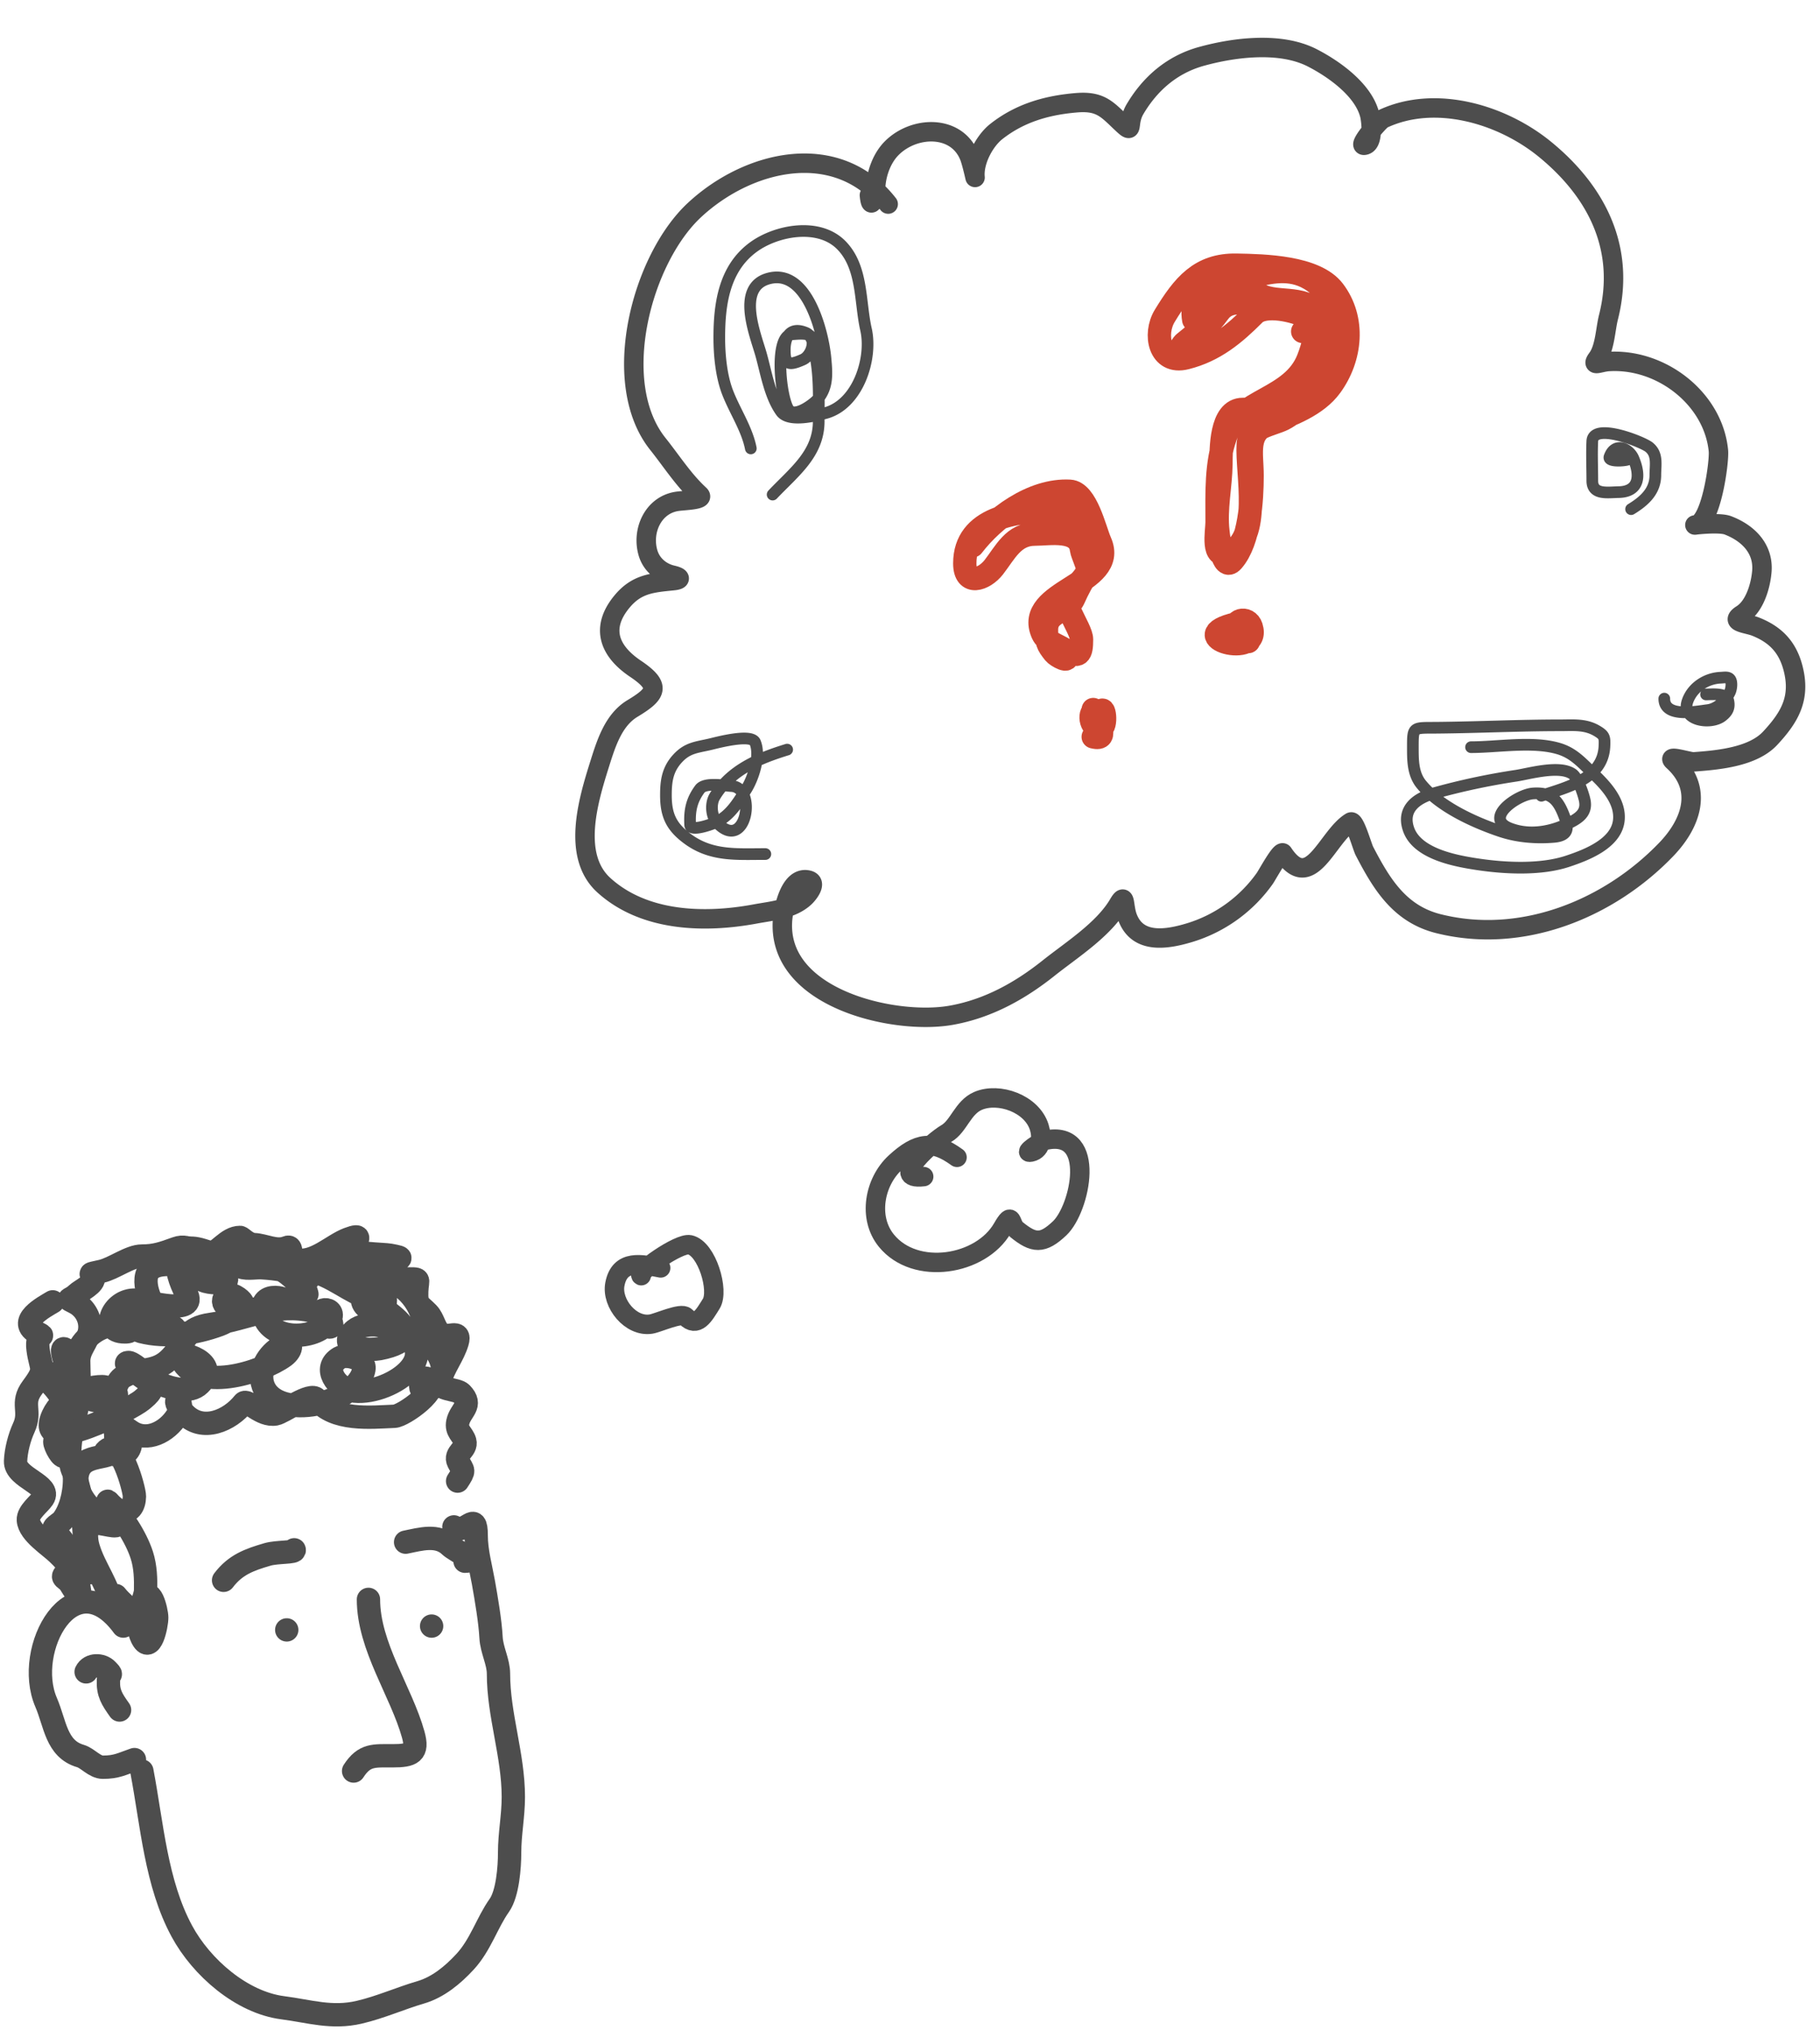 <svg width="234" height="261" fill="none" xmlns="http://www.w3.org/2000/svg"><path d="M15.852 209.033c-6.448-8.738-12.865 3.014-9.924 9.808 1.174 2.711 1.287 5.978 4.405 6.892.964.283 1.826 1.444 2.892 1.444 1.798 0 2.466-.435 4.06-.981m.955 1.471c1.31 6.896 1.819 14.445 5.147 20.596 2.519 4.655 7.677 9.155 12.975 9.835 3.444.442 6.277 1.409 9.844.572 2.739-.643 5.247-1.781 7.907-2.561 2.202-.646 4.109-2.222 5.678-3.923 2.005-2.173 2.821-5.011 4.405-7.247 1.072-1.513 1.326-4.904 1.326-6.756 0-2.477.478-4.712.478-7.192 0-5.352-1.91-10.531-1.91-15.828 0-1.55-.868-3.031-.956-4.659-.115-2.13-.604-4.95-.981-7.083-.349-1.968-.929-4.012-.929-6.048 0-3.355-1.271.002-2.866-1.09m-46.805 5.885c-1.169-4.35-.335-8.923-2.15-13.022-1.1-2.488.177-6.267.61-8.718.314-1.767.107-3.682.107-5.476 0-1.553 1.182-2.428 1.406-3.923.216-1.442-.59-2.905-1.884-3.569-1.244-.639-.674-.23.213-1.089.497-.483 2.385-1.333 2.149-2.18-.161-.58-.903-.321 1.035-.763 1.608-.367 3.634-1.961 5.2-1.961 1.661 0 2.681-.352 4.405-.981 1.871-.683 2.738 1.131 3.98.899 1.469-.274 2.56-2.316 4.245-2.316.182 0 .939.894 1.805.927 1.321.05 2.864.942 4.192.381.884-.374.138 1.312 1.194 1.553 2.354.537 4.642-1.869 6.686-2.643 1.966-.743 1.132.063.61 1.199-.327.715 3.953.718 4.777.872 2.216.414 1.153.276-.106 1.335-1.684 1.414.767 1.716 1.91 1.716 2.299 0 1.71-.167 1.645 1.58-.07 1.857.322 1.693 1.433 2.833.745.766.813 1.985 1.672 2.67.821.657 2.627-.71 2.096 1.063-.522 1.741-1.745 3.208-2.23 4.985-.314 1.156 2.187.992 2.76 1.58 1.522 1.562-.116 2.131-.45 3.678-.259 1.193.649 1.571.901 2.479.296 1.062-1.4 1.548-.822 2.67.63 1.222.852.976-.106 2.452" stroke="#4D4D4D" stroke-width="3" stroke-linecap="round" stroke-linejoin="round"/><path d="M6.777 167.351c-1.064.64-4.769 2.565-1.91 4.032 1.195.614-.27-.209.026 2.071.35 2.694 1.159 2.378-.743 4.931-1.53 2.056-.074 2.952-1.088 5.149-.575 1.247-1.01 2.922-1.061 4.304-.08 2.154 4.681 3.059 3.529 4.768-.5.741-1.953 1.782-1.884 2.806.11 1.64 2.757 3.286 3.794 4.304.51.5 1.98 1.826 1.141 2.452-.951.711.002.64.478 1.471.393.686 1.327 1.962 1.327 1.962s-.454-3.519-1.035-5.177c-.518-1.476-1.381-2.517-2.362-3.65-.386-.446.736-.949 1.009-1.281 1.927-2.339 2.547-8.581-.743-10.27-.594-.305.192 1.488.716 1.907.981.783 1.13-3.423 1.088-3.814-.26-2.374-1.086-3.948-2.706-5.612-1.108-1.138-.74-.91.45-1.063 1.515-.194 3.305-1.807 1.646-3.133-1.163-.929.504 3.433 1.194 4.141" stroke="#4D4D4D" stroke-width="3" stroke-linecap="round" stroke-linejoin="round"/><path d="M14.896 205.11c.687.902 1.8 1.638 2.388 2.561.54.847.516 1.931.956 2.833 1.11 2.28 1.91-1.527 1.91-2.561 0-.89-.89-4.54-1.804-1.961-.205.577.362-1.048.371-1.471.034-1.545-.005-3.095-.477-4.577-.751-2.356-2.593-5.114-4.299-6.865-.428-.44.843 1.006 1.433 1.144 1.321.31 1.888-.623 1.91-1.853.016-.86-1.871-7.904-3.714-5.775-.088.101 3.237 1.539 3.237-1.335 0-1.192-2.177-2.743 0-1.253 2.114 1.447 4.681.044 5.917-1.907 1.582-2.499-1.49-2.892 1.035-.3 2.282 2.343 5.762.841 7.562-1.417.461-.579 2.25 1.731 4.112 1.39 1-.183 4.524-2.844 5.254-1.907 2.238 2.872 7.032 2.325 10.03 2.207 1.152-.046 6.19-3.582 4.298-4.795-1.18-.758-1.448 2.765.478 1.253 2.642-2.074 1.081-4.822-.955-6.375-2.058-1.57.272-.411-.107-2.452-.486-2.624-3.575-6.294-6.474-4.468-3.822 2.409 1.592 4.885 1.592 1.907 0-3.956-7.25-5.576-9.976-4.086-2.723 1.487 1.21 1.68-.186 1.09-1.78-.753-3.873-1.056-5.785-1.172-.768-.046-2.268.284-2.918-.272-.983-.841-3.353-1.567-4.59-1.962-4.269-1.36-3.758 2.504-2.15 5.531 1.54 2.899-4.945 1.081-6.155.899-3.244-.49-5.169 4.059-1.752 4.059 1.27 0 .293-.538-.265-.681-1.792-.46-3.373.266-4.67 1.553-2.959 2.936-1.754 9.359 3.21 7.737 1.706-.557-.333-1.58-1.167-1.58-2.551 0-5.677 1.61-6.527 4.195-1.574 4.784 10.27-1.316 11.622-2.452.9-.756 1.864-1.537.743-2.452-.882-.719-3.568-2.397-2.442-2.397.635 0 3.247 2.438 4.087 2.779 1.377.559 3.788 1.25 5.041 0 2.919-2.912-2.788-4.263-2.547-3.596 1.803 4.999 10.667 2.029 13.426 0 1.07-.787 1.175-2.095-.372-1.254-1.68.914-3.061 3.088-2.335 5.068 1.717 4.677 12.179 2.322 12.949-2.125.237-1.373-2.236-1.993-3.131-1.472-2.292 1.338-.298 3.893 1.486 4.223 4.665.862 12.77-4.694 5.545-7.873-1.565-.689-4.481-1.067-5.598.654-1.368 2.106 2.734 2.009 3.688 1.825 8.32-1.602-1.46-6.311-3.98-7.737-2.026-1.146-7.153-4.529-5.36.627.229.657-1.168-1.336-1.406-1.58-1.387-1.424-3.354-2.483-5.254-2.888-2.246-.479-5.064-.473-6.766 1.362-1.12 1.207.233 1.617 1.3 1.716.361.034 2.54.111 1.566-.735-1.436-1.248-3.6-1.239-5.36-1.444-1.29-.151-4.212-.575-4.67 1.307-.476 1.953 1.325 5.111 2.839 6.185 1.624 1.151.24.112-.69-.273-1.468-.608-3.814-1.391-5.413-.981-1.896.487 2.325 2.176 2.547 2.234 3.215.842 7 .268 10.083-.871.744-.275 3.871-1.776 2.813-3.052-.41-.494-1.741-1.329-2.176-.381-1.093 2.384 7.034 1.265 7.907.708.891-.568-3.529-1.942-2.919 1.253.66 3.455 6.217 3.525 8.173 1.363 1.974-2.183-1.82-2.463-.637-.491 1.344 2.242 2.396-.31-1.008-1.117-5.086-1.205-8.35.973-13.214 1.662-3.324.471-3.04 1.936-5.095 4.196-2.014 2.216-3.966 1.253-6.182 2.533-2.165 1.25-.748 6.849-1.008 8.99-.25 2.056-4.226.481-4.909 3.487-.407 1.79.8 3.686 2.096 4.795.598.512 2.646.857 2.972 1.526.44.902-1.986-.137-2.945.082-1.271.29-1.02 2.142-.743 3.078.805 2.715 2.61 4.777 3.078 7.655m.955 13.24c-.976-1.377-1.498-2.154-1.433-3.814.042-1.081.648-.478-.212-1.362-.653-.67-2.148-.765-2.654.273" stroke="#4D4D4D" stroke-width="3" stroke-linecap="round" stroke-linejoin="round"/><path d="M28.747 203.149c1.526-2.006 3.283-2.637 5.625-3.324 1.264-.371 3.639-.21 3.45-.599m14.328-.981c1.928-.387 4.123-1.069 5.73.49.572.554 3.556 1.962 1.911 1.962m-22.925 8.827s0 0 0 0m18.627-.491s0 0 0 0m-8.12-3.432c0 6.052 4.218 11.846 5.758 17.381.656 2.355-.192 2.724-2.653 2.724-2.396 0-3.62-.187-5.015 1.961" stroke="#4D4D4D" stroke-width="3" stroke-linecap="round" stroke-linejoin="round"/><path d="M123.045 148.776c-3.139-2.269-5.086-1.963-7.949.688-2.674 2.477-3.536 7.07-1.132 10.021 3.729 4.578 12.159 3.195 14.925-1.609 1.342-2.331.932-.516 1.816.199 2.2 1.78 3.332 1.912 5.542-.183 2.657-2.519 4.816-12.676-1.737-11.336-.728.15-3.067 1.769-1.966 1.544 1.457-.298 1.426-2.092 1.065-3.223-.965-3.016-5.184-4.487-7.841-3.366-1.985.837-2.489 3.274-4.086 4.196-1.543.891-7.662 6.109-2.923 5.544M84.943 162.99c-2.423-.473-5.277-1.179-5.889 2.111-.455 2.446 2.045 5.52 4.639 5.111.904-.143 3.883-1.533 4.472-.944 1.48 1.479 2.371-.227 3.278-1.667 1.059-1.682-.544-7.093-2.75-7.583-1.402-.312-6.93 3.632-6.25 3.972" stroke="#4D4D4D" stroke-width="2.5" stroke-linecap="round" stroke-linejoin="round"/><path d="M125.045 70.166c2.741-3.56 7.679-7.284 12.508-7.015 2.151.12 3.203 4.962 3.892 6.514 2.442 5.503-9.859 6.22-7.394 11.776.468 1.054 1.871 1.453 2.78 2.032 1.929 1.23 2.223.65 2.223-1.28 0-1.495-3.238-5.38-1.501-6.404 4.714-2.776 3.698-10.133-2.251-10.133-4.573 0-11.258.84-11.258 6.765 0 2.952 2.496 2.083 3.725.501 1.483-1.91 2.538-4.26 5.281-4.26 1.926 0 5.7-.744 6.004 2.005.052.466 1.058 2.68.89 2.895-.696.896-1.392 2.247-1.89 3.369-.835 1.881-3.503 1.633-3.503 4.009 0 1.587.086 1.86 1.001 3.006.303.38 2.071 1.391 1.501.25m3.504 7.016c.104 4.169 2.142 1.616.611.39-1.013-.812-1.297 1.41-.111 2.004 1.332.667 1.024-2.696.611-2.282-1.073 1.074 1.205 3.976-1.111 3.396" stroke="#CD4631" stroke-width="3" stroke-linecap="round" stroke-linejoin="round"/><path d="M114.195 26.235c-6.516-8.327-17.878-5.75-24.888.75-6.826 6.329-11.02 22.2-4.727 30.082 1.751 2.192 3.293 4.628 5.358 6.533.736.68-1.892.705-2.883.852-3.066.456-4.576 3.77-3.739 6.624.44 1.497 1.668 2.526 3.15 2.861 1.022.231 1.246.593.07.71-2.756.276-4.717.424-6.607 2.736-2.79 3.414-1.53 6.362 1.776 8.582 3.342 2.245 2.725 3.235-.386 5.11-2.465 1.486-3.39 4.502-4.243 7.213-1.476 4.688-3.578 11.755.574 15.515 5.199 4.709 12.981 4.891 19.447 3.689 2.149-.399 4.706-.582 6.385-2.15.453-.423 1.683-1.941.393-2.216-2.301-.492-3.135 3.633-3.255 5.064-.849 10.138 14.287 13.599 21.588 12.337 4.743-.82 8.892-3.11 12.617-6.078 2.932-2.336 7.057-4.927 8.999-8.252.938-1.604.595.267 1.145 1.73 1.315 3.498 5.11 2.828 7.971 1.968a18.401 18.401 0 009.665-6.961c.342-.485 2.071-3.696 2.361-3.258 3.548 5.349 5.672-2.177 8.707-3.997.508-.304 1.458 3.154 1.751 3.718 2.216 4.263 4.527 8.092 9.525 9.344 10.699 2.679 21.903-1.857 29.304-9.567 3.117-3.247 4.838-7.736.891-11.333-.954-.87 2.056.137 2.619.096 3.093-.225 7.573-.614 9.826-3.032 2.567-2.756 3.95-5.2 2.934-9.054-.71-2.695-2.269-4.297-4.825-5.306-1.125-.444-3.389-.526-1.742-1.567 1.652-1.045 2.419-3.678 2.569-5.533.235-2.928-1.775-4.923-4.375-5.915-1.172-.447-4.776.017-4.173-.043 2.006-.201 3.109-8.067 2.96-9.569-.666-6.676-7.351-11.878-14.133-11.443-1.124.072-2.275.74-1.423-.422.977-1.332 1.027-3.723 1.419-5.264 2.207-8.684-1.359-16.02-8.135-21.573-5.577-4.57-14.166-7.084-20.878-3.93-.433.204-3.251 3.476-2.399 3.391 1.3-.13.884-3.252.708-3.938-.828-3.22-4.615-5.887-7.378-7.305-4.071-2.088-9.961-1.368-14.239-.188-3.77 1.04-6.611 3.498-8.556 6.798-1.031 1.749-.157 3.21-1.434 2.04-2.07-1.9-2.83-3.143-6.067-2.877-3.814.313-7.293 1.312-10.322 3.697-1.551 1.22-2.939 3.871-2.736 5.909.003.03-.427-1.93-.729-2.694-1.631-4.114-7.085-3.974-9.98-1.076-1.22 1.221-1.917 3.08-2.055 4.79-.072.896-.573 3.745-.82 1.261" stroke="#4D4D4D" stroke-width="2.5" stroke-linecap="round" stroke-linejoin="round"/><path d="M153.478 41.104c-.735-4.204 3.905-4.668 7.228-5.512 2.637-.67 5.15-1.227 7.672.223 1.641.943 3.949 3.36 4.087 5.29.512 7.179-5.771 11.524-12.677 11.524-2.892 0-2.782 5.207-2.807 7.016-.041 2.922-.728 5.748-.39 8.686.094.808.573 5.266 1.891 3.758 2.183-2.498 2.502-7.812 2.502-10.94 0-2.98-.832-5.578 2.251-6.766 2.728-1.05 6.044-2.257 7.867-4.76 2.622-3.598 3.135-8.604.362-12.25-2.344-3.08-8.9-3.218-12.482-3.284-4.695-.087-6.851 2.617-9.229 6.514-1.424 2.333-.705 6.26 2.724 5.4 3.665-.917 6.215-3.05 8.785-5.623 1.375-1.377 5.192-.434 6.727.334 1.828.915.738 4.074.222 5.401-2.061 5.308-8.914 5.131-10.619 9.91-1.287 3.611-1.112 7.333-1.112 11.108 0 1.166-.757 4.931 1.501 3.926 4.307-1.917 2.289-10.067 2.502-13.92.123-2.207 3.037-2.523 4.504-3.257 1.774-.888 4.231-3.492 5.115-5.261 1.199-2.402 1.418-6.063-.362-8.24-2.218-2.716-5.986-1.053-8.256-2.785-1.971-1.504-6.115 3.618-7.506 5.011-.547.548-1.158 1.029-1.751 1.504-.269.215-1.054 1.781-1.251 1.781-.617 0 .726-1.025 1.223-1.392 1.677-1.234 3.25-2.643 4.476-4.342 1.365-1.893 3.576-1.058 5.81-1.058 1.283 0 4.181-.558 5.254.278 1.626 1.266 2.218 2.406-.25 3.23m-8.507 37.582c-7.297 1.644 3.246 4.635 1.89.39-.46-1.44-2.519-.921-1.863.612.289.676 2.921 1.82.473 1.003" stroke="#CD4631" stroke-width="3" stroke-linecap="round" stroke-linejoin="round"/><path d="M189.135 96.05c3.434 0 7.887-.802 11.225.173 1.95.57 2.982 1.808 4.382 3.123 1.658 1.556 3.641 3.632 3.395 6.088-.299 2.997-4.159 4.471-6.565 5.274-3.433 1.146-7.999.935-11.571.399-2.815-.423-7.797-1.311-8.903-4.511-.899-2.599 1.04-3.99 3.256-4.614a87.584 87.584 0 0110.532-2.255c1.704-.258 5.575-1.398 7.275-.243.713.485 1.43 2.599 1.594 3.418.262 1.315-.436 2.044-1.542 2.654-2.424 1.335-5.376 1.953-8.037.954-3.529-1.326.965-4.375 2.927-4.51 2.313-.16 3.198.763 4.019 2.931.58 1.532.563 2.493-1.368 2.654-2.299.192-4.692-.007-6.877-.746-3.402-1.15-7.818-3.161-10.151-6.036-1.087-1.34-1.074-3.132-1.074-4.753 0-2.689.023-2.471 3.084-2.498 5.292-.048 10.572-.313 15.866-.313 1.658 0 3.195-.169 4.677.694 1.021.594 1.06.849 1.005 2.012-.199 4.188-4.838 5.258-8.107 6.349M96.533 57.644c-.486-2.494-2.048-4.782-2.98-7.182-.81-2.088-1.073-4.798-1.073-7.043 0-4.292.602-8.928 4.434-11.691 2.935-2.117 8.329-3.142 11.224-.243 2.815 2.819 2.388 7.258 3.205 10.859.85 3.748-1.03 9.579-5.145 10.738-1.34.377-4.77 1.227-5.768-.157-1.447-2.006-1.925-5.018-2.58-7.354-.705-2.51-3.193-8.518.848-9.732 5.019-1.508 7.117 6.793 7.431 10.183.184 1.987.337 3.74-1.005 5.308-.559.653-2.999 2.467-3.758 1.283-1.055-1.642-1.824-9.524.467-9.645.54-.028 2.104-.235 2.425.313.58.986-.125 2.546-1.039 2.949-1.796.791-2.321.677-2.321-1.232 0-1.739.752-3.055 2.737-2.203.977.42 1.09 2.34 1.247 3.192.495 2.685.381 5.435.381 8.153 0 4.196-3.135 6.497-5.924 9.436m-.937 46.212c-3.688 0-6.928.302-9.977-1.943-2.085-1.535-2.806-2.997-2.806-5.62 0-1.862.21-3.36 1.559-4.788 1.253-1.326 2.395-1.362 4.157-1.77.65-.15 5.248-1.415 5.75-.242.735 1.716-.24 4.643-1.177 6.106-1.04 1.622-1.957 3.218-3.742 4.129-.397.202-3.376 1.343-3.43.381-.1-1.8.16-3.143 1.248-4.614.654-.884 3.122-.429 4.053-.382 3.372.174 1.867 8.569-1.802 4.753-.787-.819-.912-2.455-.346-3.4 2.062-3.442 5.728-4.93 9.319-6.036M209.713 65.45c1.651-1.008 3.118-2.28 3.118-4.372 0-1.337.332-2.665-.797-3.59-.829-.68-7.193-3.216-7.309-.78-.081 1.691 0 3.405 0 5.1 0 1.842 1.957 1.479 3.36 1.456 2.605-.042 2.925-1.995 1.923-4.337-.54-1.26-2.363-2.145-3.066-.208-.367 1.011 4.678.174 1.212.174m11.198 30.377c.688 0 2.624-.236 2.855.808.205.923-.129 1.463-.796 1.983-1.461 1.138-5.304.585-4.446-1.914.61-1.777 2.41-2.958 4.277-3.028.45-.017 1.008-.157 1.244.269.229.412.108 1.227-.09 1.624-.568 1.14-1.634 2.117-2.825 2.271-1.668.216-5.591.985-5.591-1.474" stroke="#4D4D4D" stroke-width="1.5" stroke-linecap="round"/></svg>